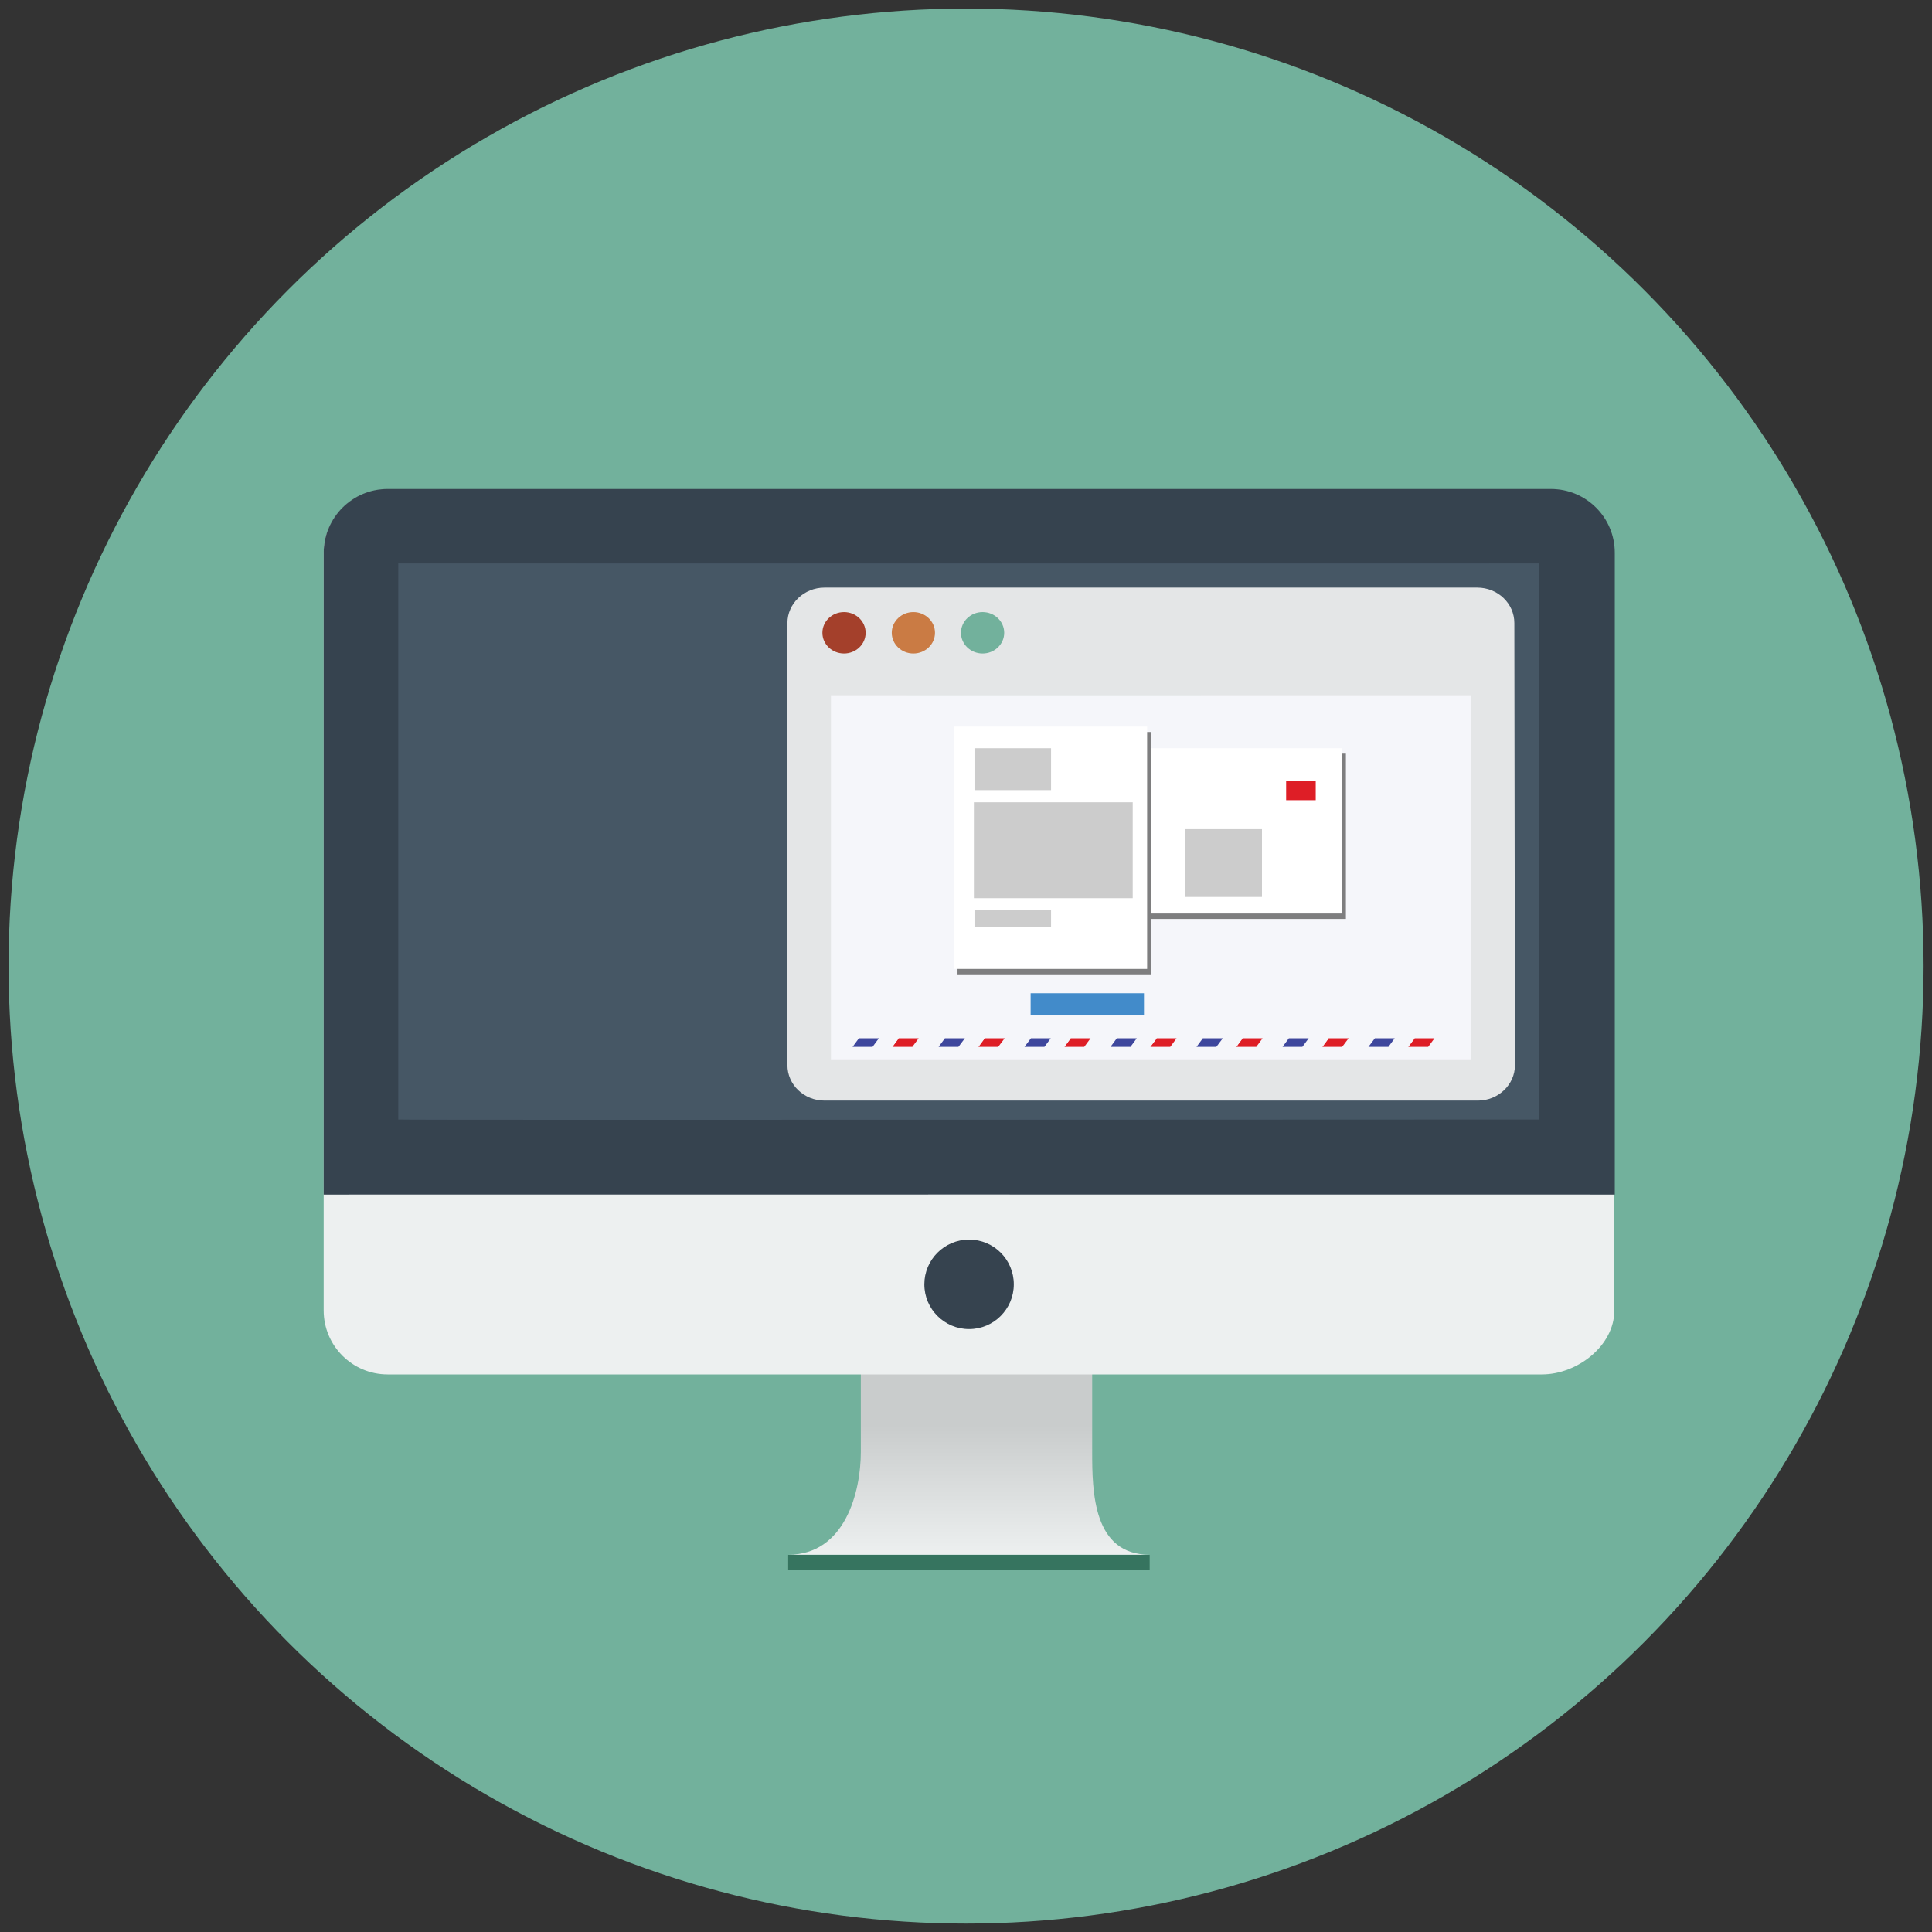 <?xml version="1.0" encoding="UTF-8" standalone="no" ?>
<!-- Created with Inkscape (http://www.inkscape.org/) -->

<svg xmlns:dc="http://purl.org/dc/elements/1.1/" xmlns:cc="http://creativecommons.org/ns#" xmlns:rdf="http://www.w3.org/1999/02/22-rdf-syntax-ns#" xmlns:svg="http://www.w3.org/2000/svg" xmlns="http://www.w3.org/2000/svg" version="1.1" width="128.69" height="128.69" viewBox="0 0 128.69 128.69" id="svg2" xml:space="preserve">
    <rect x="0" y="0" width="128.69" height="128.69" fill="#333333" stroke="none"/>
    <defs id="defs214" />
    <g id="circle">
        <g id="round_base_1_">
            <g id="g6">
                <circle cx="64.35" cy="64.35" r="63.78" id="circle8" style="fill:#72b19c;fill-rule:evenodd" />
            </g>
        </g>
    </g>
    <g id="computer">
        <linearGradient x1="64.543" y1="94.948" x2="64.543" y2="103.626" id="SVGID_1_" gradientUnits="userSpaceOnUse">
            <stop id="stop12" style="stop-color:#c9cccc;stop-opacity:1" offset="0" />
            <stop id="stop14" style="stop-color:#edf0f0;stop-opacity:1" offset="1" />
        </linearGradient>
        <path d="M 72.75,96.7 V 90.53 H 57.34 v 6.17 c 0,2.69 -1.06,6.86 -4.83,6.86 h 24.08 c -3.78,0.01 -3.84,-4.17 -3.84,-6.86 z" id="path16" style="fill:url(#SVGID_1_);fill-rule:evenodd" />
        <g id="body_2_">
            <g id="g19">
                <path d="M 103.27,32.6 H 25.82 c -2.35,0 -4.26,1.91 -4.26,4.26 v 50.43 c 0,2.35 1.91,4.26 4.26,4.26 h 76.89 c 2.35,0 4.82,-1.91 4.82,-4.26 V 36.86 c 0,-2.35 -1.91,-4.26 -4.26,-4.26 z" id="path21" style="fill:#edf0f0;fill-rule:evenodd" />
            </g>
        </g>
        <g id="border__x26__logo">
            <g id="g24">
                <path d="M 103.3,32.57 H 25.82 c -2.35,0 -4.26,1.91 -4.26,4.26 0,0 0,42.75 0,42.74 0,0 85.95,-0.01 86,0 V 36.82 c 0,-2.35 -1.9,-4.25 -4.26,-4.25 z m -38.75,50 c -1.65,0 -2.98,1.34 -2.98,2.98 0,1.65 1.34,2.98 2.98,2.98 1.65,0 2.98,-1.34 2.98,-2.98 0,-1.65 -1.33,-2.98 -2.98,-2.98 z" id="path26" style="fill:#36434f;fill-rule:evenodd" />
            </g>
        </g>
        <g id="screen_2_">
            <g id="g29">
                <path d="m 26.53,37.53 v 37.04 c 0.03,0.05 75.83,-0.01 76,0 V 37.53 c 0.01,0.01 -76,0 -76,0 z" id="path31" style="fill:#465765;fill-rule:evenodd" />
            </g>
        </g>
        <g id="layer_2_">
            <g id="g34">
                <rect width="24.08" height="0.99" x="52.5" y="103.57" id="rect36" style="fill:#36745f;fill-rule:evenodd" />
            </g>
        </g>
    </g>
    <g id="green_1_" style="enable-background:new">
        <g id="browser">
            <g id="base_3_">
                <g id="g41">
                    <path d="m 100.87,41.5 c 0,-1.3 -1.1,-2.36 -2.47,-2.36 H 54.92 c -1.36,0 -2.47,1.06 -2.47,2.36 v 29.45 c 0,1.3 1.1,2.36 2.47,2.36 h 43.52 c 1.36,0 2.47,-1.06 2.47,-2.36 L 100.87,41.5 z" id="path43" style="fill:#e4e6e7;fill-rule:evenodd" />
                </g>
            </g>
            <path d="M 98,46.31 V 70.56 H 55.35 V 46.31 c -0.01,0.01 42.66,0 42.65,0 z" id="path45" style="fill:#f5f6fa;fill-rule:evenodd" />
            <g id="g47">
                <g id="g49">
                    <ellipse cx="56.22" cy="42.15" rx="1.44" ry="1.38" id="ellipse51" style="fill:#a4402b;fill-rule:evenodd" />
                </g>
                <g id="g53">
                    <ellipse cx="60.84" cy="42.15" rx="1.44" ry="1.38" id="ellipse55" style="fill:#ca7b44;fill-rule:evenodd" />
                </g>
                <g id="g57">
                    <ellipse cx="65.45" cy="42.15" rx="1.44" ry="1.38" id="ellipse59" style="fill:#72b19c;fill-rule:evenodd" />
                </g>
            </g>
        </g>
        <g id="content">
            <rect width="13" height="11.01" x="76.65" y="50.2" id="rect62" style="fill:#7e7e7f;fill-rule:evenodd" />
            <rect width="13" height="11.01" x="76.41" y="49.84" id="rect64" style="fill:#ffffff;fill-rule:evenodd" />
            <rect width="12.87" height="16.14" x="63.78" y="48.76" id="rect66" style="fill:#7e7e7f;fill-rule:evenodd" />
            <rect width="12.87" height="16.14" x="63.54" y="48.4" id="rect68" style="fill:#ffffff;fill-rule:evenodd" />
            <rect width="5.1" height="2.789" x="64.91" y="-52.629" transform="scale(1,-1)" id="rect70" style="fill:#cccccc;fill-rule:evenodd" />
            <rect width="7.55" height="1.48" x="68.65" y="66.16" id="rect72" style="fill:#428bca;fill-rule:evenodd" />
            <rect width="5.1" height="1.09" x="64.91" y="60.63" id="rect76" style="fill:#cccccc;fill-rule:evenodd" />
            <rect width="10.58" height="6.388" x="64.87" y="53.44" id="rect78" style="fill:#cccccc;fill-rule:evenodd" />
            <rect width="5.1" height="4.517" x="78.96" y="55.23" id="rect86" style="fill:#cccccc;fill-rule:evenodd" />
            <g id="g92">
                <g id="g94">
                    <g id="g96">
                        <g id="g98">
                            <g id="g100">
                                <polygon points="60.77,69.73 61.19,69.16 62.52,69.16 62.09,69.73 " id="polygon102" style="fill:#f5f6fa;fill-rule:evenodd" />
                            </g>
                            <g id="g104">
                                <polygon points="59.44,69.73 59.86,69.16 61.19,69.16 60.77,69.73 " id="polygon106" style="fill:#de1e26;fill-rule:evenodd" />
                            </g>
                            <g id="g108">
                                <polygon points="58.12,69.73 58.54,69.16 59.86,69.16 59.44,69.73 " id="polygon110" style="fill:#f5f6fa;fill-rule:evenodd" />
                            </g>
                            <polygon points="56.79,69.73 57.21,69.16 58.54,69.16 58.12,69.73 " id="polygon112" style="fill:#3e479d;fill-rule:evenodd" />
                        </g>
                        <g id="g114">
                            <g id="g116">
                                <polygon points="66.49,69.73 66.92,69.16 68.24,69.16 67.82,69.73 " id="polygon118" style="fill:#f5f6fa;fill-rule:evenodd" />
                            </g>
                            <g id="g120">
                                <polygon points="65.17,69.73 65.59,69.16 66.92,69.16 66.49,69.73 " id="polygon122" style="fill:#de1e26;fill-rule:evenodd" />
                            </g>
                            <g id="g124">
                                <polygon points="63.84,69.73 64.27,69.16 65.59,69.16 65.17,69.73 " id="polygon126" style="fill:#f5f6fa;fill-rule:evenodd" />
                            </g>
                            <polygon points="62.52,69.73 62.94,69.16 64.27,69.16 63.84,69.73 " id="polygon128" style="fill:#3e479d;fill-rule:evenodd" />
                        </g>
                        <g id="g130">
                            <g id="g132">
                                <polygon points="72.22,69.73 72.64,69.16 73.97,69.16 73.55,69.73 " id="polygon134" style="fill:#f5f6fa;fill-rule:evenodd" />
                            </g>
                            <g id="g136">
                                <polygon points="70.9,69.73 71.32,69.16 72.64,69.16 72.22,69.73 " id="polygon138" style="fill:#de1e26;fill-rule:evenodd" />
                            </g>
                            <g id="g140">
                                <polygon points="69.57,69.73 69.99,69.16 71.32,69.16 70.9,69.73 " id="polygon142" style="fill:#f5f6fa;fill-rule:evenodd" />
                            </g>
                            <polygon points="68.24,69.73 68.67,69.16 69.99,69.16 69.57,69.73 " id="polygon144" style="fill:#3e479d;fill-rule:evenodd" />
                        </g>
                        <g id="g146">
                            <g id="g148">
                                <polygon points="77.95,69.73 78.37,69.16 79.7,69.16 79.28,69.73 " id="polygon150" style="fill:#f5f6fa;fill-rule:evenodd" />
                            </g>
                            <g id="g152">
                                <polygon points="76.62,69.73 77.05,69.16 78.37,69.16 77.95,69.73 " id="polygon154" style="fill:#de1e26;fill-rule:evenodd" />
                            </g>
                            <g id="g156">
                                <polygon points="75.3,69.73 75.72,69.16 77.05,69.16 76.62,69.73 " id="polygon158" style="fill:#f5f6fa;fill-rule:evenodd" />
                            </g>
                            <polygon points="73.97,69.73 74.39,69.16 75.72,69.16 75.3,69.73 " id="polygon160" style="fill:#3e479d;fill-rule:evenodd" />
                        </g>
                        <g id="g162">
                            <g id="g164">
                                <polygon points="83.68,69.73 84.1,69.16 85.43,69.16 85,69.73 " id="polygon166" style="fill:#f5f6fa;fill-rule:evenodd" />
                            </g>
                            <g id="g168">
                                <polygon points="82.35,69.73 82.77,69.16 84.1,69.16 83.68,69.73 " id="polygon170" style="fill:#de1e26;fill-rule:evenodd" />
                            </g>
                            <g id="g172">
                                <polygon points="81.02,69.73 81.45,69.16 82.77,69.16 82.35,69.73 " id="polygon174" style="fill:#f5f6fa;fill-rule:evenodd" />
                            </g>
                            <polygon points="79.7,69.73 80.12,69.16 81.45,69.16 81.02,69.73 " id="polygon176" style="fill:#3e479d;fill-rule:evenodd" />
                        </g>
                        <g id="g178">
                            <g id="g180">
                                <polygon points="89.4,69.73 89.83,69.16 91.15,69.16 90.73,69.73 " id="polygon182" style="fill:#f5f6fa;fill-rule:evenodd" />
                            </g>
                            <g id="g184">
                                <polygon points="88.08,69.73 88.5,69.16 89.83,69.16 89.4,69.73 " id="polygon186" style="fill:#de1e26;fill-rule:evenodd" />
                            </g>
                            <g id="g188">
                                <polygon points="86.75,69.73 87.17,69.16 88.5,69.16 88.08,69.73 " id="polygon190" style="fill:#f5f6fa;fill-rule:evenodd" />
                            </g>
                            <polygon points="85.43,69.73 85.85,69.16 87.17,69.16 86.75,69.73 " id="polygon192" style="fill:#3e479d;fill-rule:evenodd" />
                        </g>
                        <g id="g194">
                            <g id="g196">
                                <polygon points="95.13,69.73 95.55,69.16 96.88,69.16 96.46,69.73 " id="polygon198" style="fill:#f5f6fa;fill-rule:evenodd" />
                            </g>
                            <g id="g200">
                                <polygon points="93.8,69.73 94.23,69.16 95.55,69.16 95.13,69.73 " id="polygon202" style="fill:#de1e26;fill-rule:evenodd" />
                            </g>
                            <g id="g204">
                                <polygon points="92.48,69.73 92.9,69.16 94.23,69.16 93.8,69.73 " id="polygon206" style="fill:#f5f6fa;fill-rule:evenodd" />
                            </g>
                            <polygon points="91.15,69.73 91.58,69.16 92.9,69.16 92.48,69.73 " id="polygon208" style="fill:#3e479d;fill-rule:evenodd" />
                        </g>
                    </g>
                </g>
            </g>
            <rect width="1.97" height="1.3" x="85.67" y="52" id="rect210" style="fill:#de1e26;fill-rule:evenodd" />
        </g>
    </g>
</svg>

